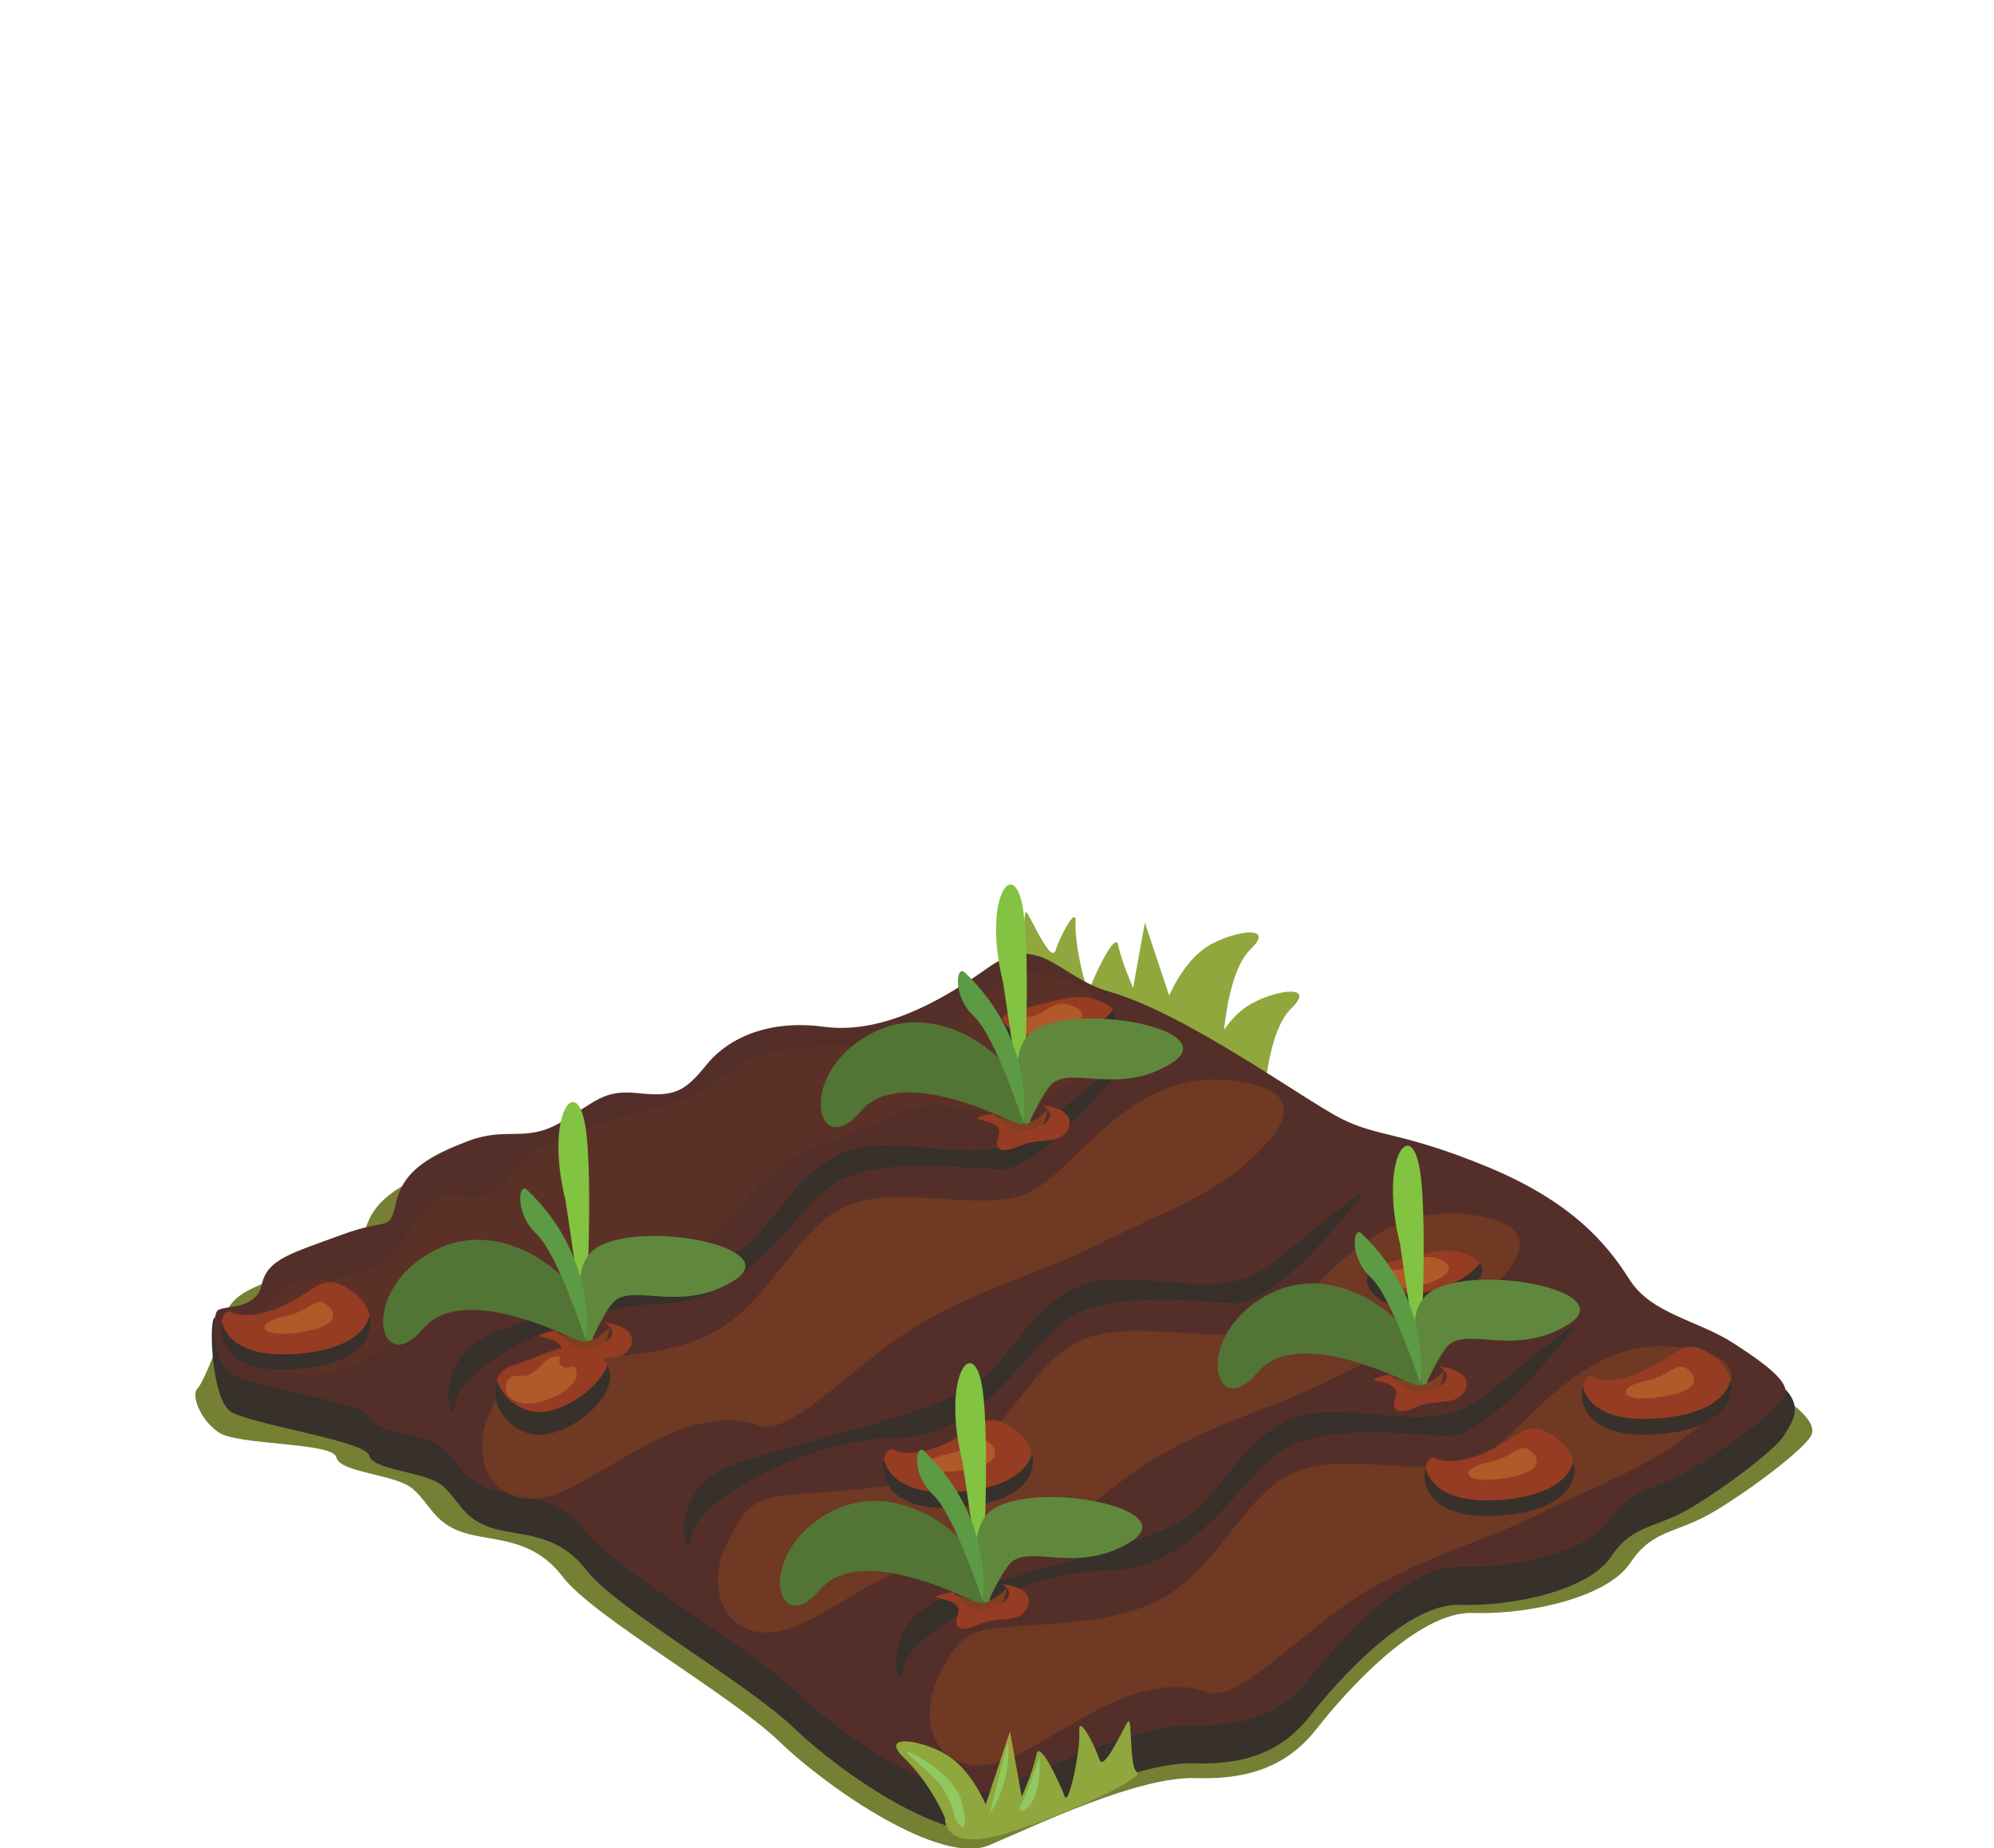 <?xml version="1.0" encoding="UTF-8" standalone="no"?>
<svg xmlns="http://www.w3.org/2000/svg" width="100%" height="100%" viewBox="0 0 356 330" version="1.1" style="clip-rule:evenodd;fill-rule:evenodd;stroke-linejoin:round;stroke-miterlimit:2" id="svg311">
    <g transform="translate(34.872,157.928)" style="clip-rule:evenodd;display:inline;fill-rule:evenodd;stroke-linejoin:round;stroke-miterlimit:2" id="stage-1">
        <path d="m 181.132,30.399 -0.359,-1.078 c 0.244,0.141 0.465,0.275 0.664,0.403 -0.197,0.42 -0.305,0.675 -0.305,0.675 z m -6.439,-1.383 c 0,0 -0.567,-1.283 -1.185,-2.905 0.568,0.203 1.099,0.402 1.602,0.597 z m -7.68,-0.049 c -0.412,1.148 -1.38,-2.197 -2.016,-5.729 1.324,0.479 2.659,0.943 3.984,1.369 -0.89,1.743 -1.694,3.593 -1.968,4.36 z m -6.153,-6.675 c -0.362,1.158 -1.301,0.06 -2.287,-1.565 0.806,0.338 1.632,0.676 2.476,1.012 -0.071,0.195 -0.137,0.382 -0.189,0.553 z m 26.839,-0.504 c -1.631,1.096 -2.985,2.644 -4.034,4.129 0.522,-4.793 1.768,-11.505 4.736,-14.37 4.859,-4.693 -3.78,-3.133 -7.967,-0.324 -4.183,2.807 -6.566,8.61 -6.566,8.61 l -4.339,-13.026 -2.1,11.644 c 0,0 -2.138,-4.837 -2.642,-7.6 -0.505,-2.763 -4.367,5.67 -5.039,7.553 -0.675,1.882 -2.85,-8.307 -2.59,-11.6 0.258,-3.293 -2.773,2.394 -3.565,4.923 -0.787,2.529 -4.325,-5.678 -5.142,-6.715 -0.815,-1.037 -0.142,8.211 -1.633,9.057 -0.835,0.473 2.866,2.679 8.343,5.169 -0.118,2.329 -0.314,4.962 -1.077,5.395 -1.488,0.846 11.411,7.179 23.122,10.846 11.71,3.671 13.353,6.326 13.353,6.326 0,0 0.25,-15.004 5.108,-19.694 4.857,-4.691 -3.783,-3.132 -7.968,-0.323 z" style="fill:#8fa73d;fill-rule:nonzero" id="path2"/>
        <path d="m 279.154,88.56 c -6.858,-4.458 -15.431,-5.485 -19.545,-12 -4.116,-6.516 -10.631,-14.402 -26.403,-20.917 -15.774,-6.515 -20.231,-5.487 -27.089,-8.917 -6.857,-3.427 -28.8,-19.543 -43.204,-23.658 -9.611,-2.746 -13.029,-11.314 -22.63,-4.458 -9.598,6.858 -20.229,12.346 -30.516,10.972 -10.284,-1.37 -17.831,2.058 -21.945,7.202 -4.116,5.143 -6.172,5.829 -12.688,5.143 -6.514,-0.686 -7.885,1.715 -14.398,5.486 -6.515,3.772 -9.945,0.687 -17.146,3.429 -7.202,2.743 -11.999,5.485 -13.373,11.316 -1.372,5.828 -1.028,2.742 -10.287,6.172 -9.257,3.428 -13.715,4.457 -14.743,9.257 -1.029,4.8 -3.824,11.434 -4.854,12.462 -1.029,1.03 0.355,5.333 3.785,7.732 3.428,2.402 20.498,1.751 21.07,4.494 0.571,2.742 10.516,2.968 13.603,5.6 3.084,2.631 3.771,6.059 8.914,7.772 5.143,1.716 12.345,0.687 17.831,7.888 5.485,7.199 29.83,20.915 38.745,29.486 8.915,8.574 28.802,22.118 37.375,18.518 8.571,-3.601 26.589,-12.345 36.953,-12.002 10.366,0.342 16.879,-2.742 21.681,-8.915 4.799,-6.172 17.83,-20.915 27.773,-20.572 9.944,0.343 24.002,-2.744 28.117,-8.917 4.113,-6.17 8.23,-5.141 15.086,-9.257 6.858,-4.115 15.772,-10.973 17.145,-13.373 1.373,-2.399 -2.4,-5.485 -9.257,-9.943 z" style="fill:#758035;fill-rule:nonzero" id="path4"/>
        <path d="m 281.519,88.239 c -6.58,-4.277 -21.553,-4.721 -25.502,-10.975 -3.948,-6.251 -10.201,-13.819 -25.339,-20.072 -15.136,-6.252 -19.415,-5.266 -25.996,-8.556 -6.58,-3.292 -27.64,-18.757 -41.461,-22.706 -9.226,-2.634 -12.504,-10.859 -21.719,-4.278 -9.213,6.582 -19.414,11.848 -29.287,10.531 -9.874,-1.317 -17.11,1.975 -21.059,6.91 -3.951,4.936 -5.924,5.595 -12.176,4.936 -6.253,-0.658 -7.568,1.646 -13.818,5.265 -6.255,3.62 -9.547,0.659 -16.457,3.291 -6.909,2.633 -11.516,5.265 -12.833,10.86 -1.317,5.592 -0.986,2.632 -9.872,5.922 -8.884,3.292 -13.164,4.279 -14.15,8.884 -0.59,2.755 -3.149,1.553 -5.323,0.35 -1.463,-0.809 -2.752,-1.618 -3.15,-1.221 -0.986,0.987 -0.411,14.364 2.878,16.667 3.293,2.305 24.241,5.264 24.789,7.898 0.55,2.631 10.093,2.849 13.057,5.372 2.959,2.526 3.617,5.817 8.552,7.461 4.936,1.645 11.848,0.659 17.113,7.57 5.265,6.91 28.628,20.072 37.184,28.298 8.556,8.227 27.643,21.225 35.869,17.77 8.225,-3.455 25.515,-11.847 35.463,-11.518 9.947,0.331 16.2,-2.631 20.807,-8.556 4.606,-5.922 17.111,-20.072 26.655,-19.743 9.543,0.33 23.034,-2.632 26.982,-8.556 3.948,-5.922 7.898,-4.935 14.48,-8.883 6.581,-3.949 15.136,-10.531 16.453,-12.835 1.316,-2.303 4.444,-5.807 -2.14,-10.086 z" style="fill:#37302b;fill-rule:nonzero" id="path6"/>
        <path d="M 274.775,81.987 C 268.193,77.71 259.966,76.723 256.017,70.47 252.069,64.217 245.816,56.648 230.678,50.396 215.542,44.145 211.263,45.132 204.682,41.842 198.102,38.55 177.042,23.085 163.221,19.135 153.995,16.5 150.717,8.275 141.502,14.858 c -9.213,6.581 -19.414,11.846 -29.287,10.531 -9.874,-1.318 -17.11,1.974 -21.059,6.909 -3.951,4.937 -5.924,5.595 -12.176,4.937 -6.253,-0.659 -7.568,1.644 -13.818,5.265 -6.255,3.62 -9.547,0.657 -16.457,3.29 -6.909,2.633 -11.516,5.266 -12.833,10.858 -1.317,5.594 -0.986,2.634 -9.872,5.925 -8.884,3.29 -13.164,4.276 -14.15,8.884 -0.987,4.607 -6.909,3.618 -7.897,4.607 -0.987,0.988 -0.987,8.884 2.302,11.188 3.293,2.305 24.241,5.266 24.789,7.897 0.55,2.632 10.093,2.851 13.057,5.375 2.959,2.524 3.617,5.815 8.552,7.458 4.936,1.647 11.848,0.659 17.113,7.57 5.265,6.911 28.628,20.073 37.184,28.3 8.556,8.228 27.643,21.224 35.869,17.769 8.225,-3.455 25.515,-11.846 35.463,-11.517 9.947,0.33 16.2,-2.633 20.807,-8.556 4.606,-5.923 17.111,-20.072 26.655,-19.743 9.543,0.328 23.034,-2.633 26.982,-8.556 3.948,-5.923 7.898,-4.936 14.48,-8.885 6.581,-3.949 15.136,-10.529 16.453,-12.834 1.316,-2.304 -2.304,-5.265 -8.884,-9.543 z" style="fill:#542f29;fill-rule:nonzero" id="path8"/>
        <path d="m 168.154,158.485 c -1.49,-0.846 -0.817,-10.095 -1.634,-9.055 -0.815,1.035 -4.351,9.242 -5.142,6.712 -0.789,-2.527 -3.82,-8.215 -3.562,-4.921 0.259,3.293 -1.916,13.48 -2.591,11.597 -0.671,-1.882 -4.533,-10.314 -5.038,-7.55 -0.506,2.761 -2.643,7.599 -2.643,7.599 l -2.098,-11.644 -4.339,13.027 c 0,0 -2.384,-5.805 -6.569,-8.611 -4.184,-2.809 -12.824,-4.367 -7.965,0.324 4.858,4.69 7.28,10.709 7.28,10.709 0,0 -0.532,6.329 11.18,2.659 11.71,-3.668 24.613,-10.001 23.121,-10.846 z" style="fill:#8fa73d;fill-rule:nonzero" id="path10"/>
        <path d="m 139.867,157.255 c -7.471,0 -11.232,-7.787 -6.921,-16.364 4.799,-9.544 6.253,-7.571 23.364,-9.215 17.112,-1.645 21.391,-6.91 29.617,-17.44 6.708,-8.588 10.571,-10.828 19.976,-10.828 2.129,0 4.543,0.115 7.337,0.297 2.487,0.162 4.583,0.271 6.395,0.296 -0.24,0.919 -0.269,2.104 0.108,3.303 0.002,0.006 0.004,0.013 0.006,0.019 0.001,0.002 0.001,0.004 0.002,0.006 0.804,2.525 3.416,5.108 9.665,5.396 h 0.004 c 0.012,0 0.023,0.001 0.035,0.002 h 0.008 c 0.019,10e-4 0.04,0.002 0.059,0.002 0.004,0.001 0.01,0.001 0.014,0.001 0.01,0 0.019,10e-4 0.029,10e-4 0.008,0 0.016,0.001 0.023,0.001 0.011,0.001 0.022,0.001 0.033,0.001 0.012,10e-4 0.022,10e-4 0.033,0.002 h 0.022 c 0.011,0.001 0.021,0.001 0.032,0.001 0.005,10e-4 0.011,10e-4 0.016,10e-4 0.016,0.001 0.031,0.001 0.047,0.002 h 0.016 c 0.014,0 0.028,10e-4 0.042,10e-4 0.003,0 0.006,0 0.008,0.001 0.018,0 0.034,0.001 0.052,0.001 h 0.01 c 0.017,10e-4 0.033,10e-4 0.05,0.002 h 0.002 c 0.019,0 0.038,0 0.057,0.001 h 10e-4 c 0.018,0 0.037,10e-4 0.055,10e-4 h 0.003 c 0.175,0.004 0.352,0.005 0.531,0.005 0.486,0 0.991,-0.012 1.518,-0.039 0.02,-0.001 0.04,-0.002 0.06,-0.003 0.006,0 0.011,-0.001 0.017,-0.001 0.015,-0.001 0.031,-0.002 0.046,-0.002 0.005,-0.001 0.012,-0.001 0.017,-0.001 0.019,-0.001 0.037,-0.002 0.056,-0.003 0.007,-0.001 0.015,-0.001 0.022,-0.002 0.012,0 0.025,-0.001 0.037,-0.002 0.008,0 0.016,-10e-4 0.024,-10e-4 0.018,-0.001 0.036,-0.002 0.054,-0.003 0.006,0 0.014,-0.001 0.02,-0.001 0.013,-0.001 0.026,-0.002 0.038,-0.003 0.009,0 0.018,-0.001 0.027,-0.001 0.012,-10e-4 0.023,-0.002 0.036,-0.002 0.013,-10e-4 0.026,-0.002 0.04,-0.003 0.01,0 0.019,-10e-4 0.03,-0.002 0.01,0 0.021,-0.001 0.032,-0.002 0.008,0 0.019,-0.001 0.027,-0.002 0.013,0 0.025,-10e-4 0.038,-0.002 0.013,-0.001 0.027,-0.002 0.04,-0.003 0.011,0 0.02,-0.001 0.031,-0.002 0.009,0 0.017,-0.001 0.027,-0.001 0.009,-0.001 0.018,-0.002 0.028,-0.002 0.011,-0.001 0.023,-0.002 0.034,-0.003 0.016,-0.001 0.031,-0.002 0.046,-0.003 0.009,-0.001 0.016,-0.001 0.025,-0.002 0.011,-10e-4 0.022,-10e-4 0.033,-0.002 0.007,-0.001 0.013,-0.001 0.02,-0.002 0.021,-0.001 0.04,-0.003 0.061,-0.004 0.006,-0.001 0.013,-0.001 0.019,-0.001 0.012,-10e-4 0.024,-0.002 0.036,-0.003 0.005,-10e-4 0.011,-10e-4 0.015,-10e-4 0.026,-0.002 0.052,-0.004 0.078,-0.006 0.002,0 0.003,-0.001 0.005,-0.001 0.013,-0.001 0.024,-0.002 0.037,-0.003 0.004,0 0.01,0 0.014,-0.001 0.04,-0.003 0.08,-0.006 0.12,-0.009 0.004,-10e-4 0.009,-10e-4 0.014,-0.002 0.013,-0.001 0.025,-0.002 0.038,-0.003 0.004,0 0.008,0 0.012,-0.001 0.026,-0.002 0.052,-0.004 0.078,-0.007 h 0.003 c 0.013,-0.001 0.026,-0.002 0.039,-0.003 0.005,-0.001 0.008,-0.001 0.013,-0.001 0.042,-0.004 0.083,-0.008 0.125,-0.012 h 0.002 c 2.565,-0.234 4.675,-0.699 6.384,-1.326 0,-0.001 0.002,-0.001 0.003,-0.001 0.008,-0.004 0.016,-0.007 0.025,-0.01 0.003,-10e-4 0.007,-0.002 0.01,-0.003 0.008,-0.003 0.015,-0.006 0.023,-0.009 10e-4,0 10e-4,0 0.002,-10e-4 0.016,-0.006 0.032,-0.012 0.048,-0.018 0.006,-0.002 0.011,-0.004 0.017,-0.006 0.006,-0.002 0.012,-0.005 0.018,-0.007 0.009,-0.003 0.017,-0.006 0.027,-0.01 0.005,-0.002 0.011,-0.004 0.016,-0.006 0.009,-0.004 0.018,-0.007 0.027,-0.01 0.004,-0.002 0.007,-0.003 0.011,-0.005 0.01,-0.003 0.021,-0.008 0.03,-0.011 0.003,-10e-4 0.006,-0.002 0.008,-0.003 0.012,-0.005 0.024,-0.01 0.036,-0.014 0.003,-0.001 0.006,-0.002 0.008,-0.003 0.012,-0.005 0.022,-0.009 0.034,-0.013 0.001,-10e-4 0.002,-0.002 0.004,-0.002 0.027,-0.011 0.053,-0.021 0.08,-0.032 7.606,-3.032 6.682,-9.42 2.433,-12.381 -1.718,-1.198 -2.93,-1.686 -4.013,-1.686 -1.857,0 -3.338,1.434 -6.352,3.188 -0.32,0.186 -0.64,0.363 -0.956,0.529 2.079,-1.564 4.352,-3.799 7.582,-6.923 8.237,-7.972 14.972,-11.437 22.631,-11.437 1.299,0 2.626,0.1 3.99,0.294 -1.398,0.445 -2.819,1.623 -5.179,2.997 -3.201,1.865 -6.255,2.7 -8.564,2.7 -1.133,0 -2.086,-0.201 -2.789,-0.58 -0.096,-0.051 -0.194,-0.076 -0.292,-0.076 -1.016,0 -2.079,2.62 -1.153,5.24 0.398,1.126 1.165,2.253 2.461,3.171 l 0.001,10e-4 c 0.007,0.005 0.014,0.01 0.021,0.015 0.002,0.001 0.005,0.003 0.008,0.005 0.005,0.004 0.01,0.007 0.015,0.011 0.007,0.005 0.012,0.008 0.019,0.013 0.002,0.001 0.004,0.003 0.007,0.005 0.005,0.003 0.01,0.007 0.016,0.011 1.167,0.804 2.753,1.442 4.869,1.769 0.003,0 0.005,10e-4 0.008,10e-4 0.01,0.001 0.019,0.003 0.029,0.004 0.002,0.001 0.005,0.001 0.007,0.001 0.016,0.003 0.032,0.005 0.048,0.008 0.005,0 0.012,0.001 0.017,0.002 0.007,0.001 0.015,0.002 0.022,0.003 0.008,0.002 0.017,0.003 0.025,0.004 0.009,0.001 0.017,0.003 0.026,0.004 0.009,10e-4 0.019,0.003 0.029,0.004 0.005,0.001 0.01,0.001 0.016,0.002 0.012,0.002 0.024,0.004 0.037,0.005 0.002,0.001 0.003,0.001 0.004,0.001 0.014,0.002 0.029,0.004 0.043,0.006 0.004,10e-4 0.008,10e-4 0.012,0.002 0.03,0.004 0.06,0.008 0.091,0.012 h 0.004 c 0.892,0.117 1.873,0.18 2.952,0.18 0.486,0 0.991,-0.013 1.517,-0.039 0.02,-0.001 0.041,-0.002 0.061,-0.003 0.005,-0.001 0.01,-0.001 0.015,-0.001 0.018,-0.001 0.037,-0.002 0.055,-0.003 h 0.007 c 0.021,-0.002 0.043,-0.003 0.065,-0.004 h 0.002 c 0.022,-10e-4 0.043,-0.002 0.065,-0.004 h 0.002 c 3.264,-0.186 5.863,-0.72 7.885,-1.485 -7.448,6.79 -16.31,9.683 -26.802,14.93 -11.847,5.923 -18.427,6.91 -30.603,13.491 -11.355,6.137 -22.684,19.302 -28.988,19.301 -0.455,0 -0.885,-0.069 -1.287,-0.214 -1.841,-0.667 -3.711,-0.958 -5.595,-0.958 -10.322,0 -20.991,8.75 -28.828,12.387 l -0.791,-4.388 -1.806,5.422 c -0.381,0.121 -0.753,0.223 -1.115,0.304 -0.929,0.208 -1.817,0.306 -2.658,0.306 z M 274.188,88.818 c -0.335,-1.797 -1.487,-3.475 -3.145,-4.631 -0.243,-0.17 -0.476,-0.325 -0.701,-0.467 3.474,1.249 4.265,3.146 3.846,5.098 z" style="fill:#6f3923;fill-rule:nonzero" id="path12"/>
        <path d="m 143.64,156.645 1.806,-5.422 0.791,4.388 c -0.905,0.42 -1.773,0.772 -2.597,1.034 z" style="fill:#a1a438;fill-rule:nonzero" id="path14"/>
        <path d="m 231.336,90.426 c -8.881,7.45 -16.452,3.737 -28.629,3.737 -12.176,0 -16.452,9.542 -23.034,16.672 -6.582,7.13 -33.564,11.956 -46.069,16.563 -12.503,4.608 -7.567,18.758 -7.238,12.834 0.328,-5.923 19.743,-17.441 36.525,-17.769 16.782,-0.33 24.022,-17.77 31.92,-21.939 7.896,-4.17 21.061,-2.412 28.629,-2.083 7.568,0.329 22.047,-18.429 22.047,-18.429 3.337,-4.046 -5.265,2.963 -14.151,10.414 z" style="fill:#37302b;fill-rule:nonzero" id="path16"/>
        <path d="m 102.026,133.552 c -7.472,0 -11.234,-7.787 -6.921,-16.364 4.797,-9.544 6.251,-7.569 23.363,-9.215 1.906,-0.183 3.652,-0.411 5.263,-0.686 0.302,0.481 0.687,0.947 1.166,1.381 10e-4,10e-4 0.003,0.002 0.004,0.003 0.005,0.005 0.01,0.01 0.015,0.014 0.002,0.002 0.004,0.004 0.006,0.006 0.006,0.004 0.011,0.01 0.017,0.014 0.004,0.004 0.007,0.007 0.011,0.011 0.002,0.001 0.004,0.003 0.006,0.005 0.99,0.876 2.377,1.617 4.274,2.076 h 0.001 c 0.028,0.007 0.055,0.013 0.083,0.02 0.003,0.001 0.006,0.001 0.01,0.002 0.016,0.004 0.032,0.008 0.049,0.012 0.001,0 0.002,0 0.004,10e-4 0.007,0.001 0.014,0.003 0.021,0.005 0.006,10e-4 0.011,0.002 0.017,0.003 0.006,0.002 0.013,0.003 0.019,0.005 0.011,0.002 0.022,0.005 0.033,0.007 0.005,10e-4 0.01,0.002 0.016,0.004 0.008,0.001 0.015,0.003 0.023,0.005 0.005,10e-4 0.01,0.002 0.015,0.003 0.012,0.003 0.024,0.005 0.036,0.008 0.003,0.001 0.007,0.002 0.011,0.002 0.009,0.002 0.02,0.005 0.03,0.007 0.003,0.001 0.007,0.001 0.01,0.002 0.014,0.003 0.026,0.006 0.039,0.009 h 0.005 c 0.012,0.003 0.025,0.006 0.038,0.008 0.002,10e-4 0.004,10e-4 0.006,0.002 0.029,0.006 0.058,0.012 0.087,0.018 1.187,0.24 2.557,0.375 4.137,0.375 0.486,0.001 0.992,-0.012 1.519,-0.039 0.017,-0.001 0.033,-0.002 0.05,-0.003 6.995,-0.361 10.975,-2.304 12.806,-4.701 0.002,-0.003 0.004,-0.006 0.006,-0.009 0.002,-0.002 0.003,-0.003 0.005,-0.005 2.407,-3.166 1.075,-7.118 -2.008,-9.268 -0.975,-0.68 -1.787,-1.131 -2.506,-1.393 1.366,-1.606 2.76,-3.383 4.292,-5.343 6.707,-8.586 10.569,-10.828 19.971,-10.828 2.13,0 4.545,0.115 7.341,0.297 2.846,0.186 5.181,0.302 7.163,0.302 8.559,0 10.551,-2.158 18.834,-10.175 8.236,-7.97 14.97,-11.436 22.628,-11.436 1.826,0 3.706,0.197 5.67,0.578 10.201,1.974 6.61,7.525 3.621,10.858 -7.999,8.924 -17.77,11.848 -29.617,17.771 -11.845,5.923 -18.427,6.91 -30.604,13.49 -11.353,6.139 -22.684,19.301 -28.986,19.3 -0.455,0 -0.885,-0.069 -1.286,-0.214 -1.84,-0.666 -3.71,-0.957 -5.592,-0.957 -12.066,0 -24.605,11.956 -32.545,13.726 -0.928,0.207 -1.815,0.306 -2.656,0.306 z M 215.505,75.608 c 0.012,0.002 0.024,0.004 0.036,0.006 0.471,0.081 0.977,0.12 1.506,0.12 1.233,0 2.594,-0.209 3.954,-0.571 6.601,-1.752 13.168,-7.092 4.905,-9.519 -0.771,-0.226 -1.582,-0.322 -2.43,-0.322 -3.254,0 -7.049,1.413 -11.226,2.272 -5.159,1.062 -3.685,6.597 2.879,7.942 h 0.001 c 0.009,0.002 0.018,0.004 0.027,0.006 10e-4,0 0.003,0.001 0.004,0.001 0.026,0.005 0.053,0.01 0.08,0.016 0.002,0 0.004,0.001 0.007,0.001 0.008,0.002 0.016,0.003 0.024,0.005 0.003,0 0.006,0.001 0.01,0.002 0.024,0.004 0.048,0.009 0.072,0.013 0.005,0.001 0.01,0.002 0.015,0.003 0.006,0.001 0.013,0.002 0.019,0.004 0.006,10e-4 0.012,0.002 0.018,0.003 0.007,10e-4 0.013,0.002 0.02,0.004 0.01,0.001 0.019,0.003 0.029,0.005 0.005,10e-4 0.009,0.002 0.014,0.002 0.008,0.002 0.015,0.003 0.023,0.004 0.004,10e-4 0.009,0.002 0.013,0.003 z" style="fill:#6f3923;fill-rule:nonzero" id="path18"/>
        <path d="m 193.494,66.721 c -8.883,7.451 -16.452,3.739 -28.628,3.739 -12.175,0 -16.452,9.543 -23.035,16.672 -6.583,7.131 -33.565,11.956 -46.069,16.563 -12.504,4.607 -7.568,18.757 -7.239,12.835 0.329,-5.924 19.743,-17.442 36.527,-17.771 16.781,-0.328 24.022,-17.769 31.918,-21.939 7.898,-4.17 21.061,-2.411 28.629,-2.083 7.568,0.329 22.046,-18.426 22.046,-18.426 3.339,-4.047 -5.263,2.961 -14.149,10.41 z" style="fill:#37302b;fill-rule:nonzero" id="path20"/>
        <path d="m 59.942,109.672 c -1.541,0 -2.924,-0.331 -4.112,-0.932 1.509,0.274 3.108,0.509 4.727,0.915 -0.208,0.011 -0.412,0.017 -0.615,0.017 z" style="fill:#5b3f25;fill-rule:nonzero" id="path22"/>
        <path d="m 60.557,109.655 c -1.619,-0.406 -3.218,-0.641 -4.727,-0.915 -4.57,-2.314 -6.237,-8.625 -2.811,-15.433 0.221,-0.44 0.434,-0.854 0.643,-1.246 0.637,2.494 2.658,4.98 5.885,5.938 h 0.001 c 0.009,0.003 0.018,0.005 0.028,0.008 10e-4,0 0.002,10e-4 0.003,10e-4 0.027,0.008 0.053,0.015 0.08,0.023 0.003,10e-4 0.006,0.002 0.01,0.003 0.007,0.002 0.014,0.004 0.022,0.006 0.005,10e-4 0.009,0.003 0.014,0.004 0.01,0.003 0.019,0.005 0.029,0.008 0.007,0.002 0.014,0.004 0.022,0.006 0.005,10e-4 0.011,0.003 0.016,0.004 0.007,0.002 0.014,0.004 0.021,0.006 0.005,0.001 0.01,0.003 0.014,0.004 0.012,0.003 0.024,0.006 0.035,0.009 0.472,0.124 0.977,0.182 1.506,0.182 6.509,0 16.581,-8.838 11.199,-13.836 1.184,-0.093 2.459,-0.202 3.835,-0.335 17.112,-1.645 21.39,-6.911 29.616,-17.441 6.708,-8.584 10.571,-10.827 19.971,-10.827 2.131,0 4.546,0.115 7.343,0.298 2.846,0.186 5.18,0.301 7.162,0.301 8.559,0 10.551,-2.157 18.833,-10.173 8.238,-7.972 14.971,-11.438 22.629,-11.438 1.826,0 3.707,0.198 5.671,0.578 10.201,1.975 6.607,7.526 3.619,10.86 -8,8.921 -17.77,11.846 -29.616,17.769 -11.846,5.923 -18.429,6.91 -30.603,13.491 -11.354,6.139 -22.684,19.302 -28.987,19.3 -0.455,0 -0.885,-0.069 -1.286,-0.214 -1.841,-0.666 -3.711,-0.957 -5.594,-0.957 -12.065,0 -24.604,11.955 -32.543,13.728 -0.704,0.157 -1.385,0.251 -2.04,0.288 z" style="fill:#6f3923;fill-rule:nonzero" id="path24"/>
        <path d="m 151.411,42.84 c -8.886,7.451 -16.455,3.737 -28.631,3.737 -12.174,0 -16.452,9.545 -23.035,16.674 -6.581,7.131 -33.563,11.955 -46.067,16.564 -12.505,4.605 -7.569,18.756 -7.24,12.833 0.329,-5.923 19.744,-17.442 36.525,-17.77 16.782,-0.331 24.023,-17.769 31.92,-21.939 7.899,-4.17 21.061,-2.412 28.629,-2.083 7.569,0.329 22.046,-18.428 22.046,-18.428 3.338,-4.046 -5.264,2.962 -14.147,10.412 z" style="fill:#37302b;fill-rule:nonzero" id="path26"/>
        <path d="m 20.098,87.477 c -1.716,0 -3.267,-0.268 -4.566,-0.795 h 0.144 c 0.487,0 0.991,-0.013 1.518,-0.039 0.02,-0.001 0.04,-0.002 0.059,-0.003 0.007,-0.001 0.012,-0.001 0.019,-0.001 0.016,-10e-4 0.032,-0.002 0.049,-0.003 0.003,0 0.008,0 0.012,-10e-4 0.019,-0.001 0.041,-0.002 0.061,-0.003 0.003,0 0.006,0 0.01,-0.001 0.018,0 0.035,-0.001 0.052,-0.002 0.005,-0.001 0.009,-0.001 0.013,-0.001 0.021,-0.001 0.041,-0.003 0.061,-0.004 h 0.007 c 0.018,-10e-4 0.037,-0.002 0.056,-0.003 0.004,-10e-4 0.008,-10e-4 0.012,-10e-4 0.041,-0.003 0.081,-0.005 0.122,-0.008 0.004,0 0.008,0 0.012,-10e-4 0.019,-0.001 0.04,-0.002 0.059,-0.003 h 0.001 c 0.022,-0.002 0.044,-0.003 0.065,-0.005 h 0.004 c 0.021,-10e-4 0.041,-0.003 0.063,-0.004 h 10e-4 c 0.022,-0.002 0.043,-0.003 0.065,-0.005 h 0.001 c 0.02,-10e-4 0.041,-0.003 0.061,-0.004 0.003,0 0.005,-0.001 0.008,-0.001 0.042,-0.003 0.082,-0.006 0.124,-0.009 h 0.007 c 0.02,-0.002 0.041,-0.004 0.061,-0.005 0.043,-0.003 0.086,-0.007 0.128,-0.01 h 0.003 c 0.043,-0.004 0.085,-0.007 0.128,-0.011 C 33.477,85.3 33.33,76.335 28.052,72.656 26.335,71.46 25.124,70.972 24.04,70.972 c -1.857,0 -3.338,1.433 -6.352,3.186 -1.811,1.054 -3.576,1.779 -5.185,2.21 0.156,-0.366 0.33,-0.742 0.523,-1.126 4.799,-9.543 16.042,1.014 25.184,-13.543 3.243,-5.163 5.551,-6.119 7.693,-6.119 0.631,0 1.247,0.083 1.869,0.166 0.622,0.083 1.248,0.166 1.9,0.166 1.962,0 4.15,-0.753 7.097,-4.525 8.225,-10.53 27.841,-8.887 38.371,-17.658 11.654,-9.709 31.719,-0.279 41.921,-10.151 6.462,-6.253 7.707,-8.083 10.345,-8.083 1.526,0 3.519,0.613 7.257,1.336 2.72,0.527 4.714,1.85 5.903,3.639 -0.05,-0.016 -0.101,-0.031 -0.151,-0.046 -0.772,-0.226 -1.583,-0.322 -2.431,-0.322 -3.253,0 -7.049,1.413 -11.226,2.273 -4.035,0.83 -4.01,4.397 -0.667,6.554 1.017,0.658 2.343,1.185 3.959,1.463 0.472,0.081 0.978,0.12 1.507,0.12 1.38,0 2.92,-0.262 4.438,-0.706 2.039,-0.595 4.038,-1.518 5.563,-2.576 -1,4.09 -4.59,8.521 -11.172,11.649 -2.827,1.345 -5.207,1.77 -7.393,1.77 -1.88,0 -3.616,-0.315 -5.368,-0.629 -1.752,-0.315 -3.52,-0.629 -5.464,-0.629 -2.502,0 -5.296,0.521 -8.723,2.235 -11.846,5.923 -17.689,4.987 -26.36,16.009 -7.596,9.66 -24.221,16.924 -32.019,16.924 -0.985,0 -1.83,-0.116 -2.497,-0.357 -1.84,-0.666 -3.71,-0.957 -5.593,-0.957 -12.066,0 -24.604,11.957 -32.546,13.727 -1.515,0.338 -2.971,0.505 -4.325,0.505 z" style="fill:#5b3127;fill-rule:nonzero" id="path28"/>
        <path d="m 70.206,82.944 c -3.73,-1.666 -8.39,1.316 -13.656,2.962 -5.265,1.645 -3.619,10.366 3.292,12.175 6.91,1.81 21.059,-10.367 10.364,-15.137 z" style="fill:#963c22;fill-rule:nonzero" id="path30"/>
        <path d="m 59.842,94.003 c -3.198,-0.838 -5.251,-3.155 -6.033,-5.568 -1.275,3.241 0.944,8.314 6.033,9.646 5.765,1.507 16.554,-6.71 13.772,-12.247 -1.902,4.715 -9.328,9.333 -13.772,8.169 z" style="fill:#37302b;fill-rule:nonzero" id="path32"/>
        <path d="m 59.317,92.666 c -0.154,0 -0.305,-0.005 -0.451,-0.016 -4.394,-0.313 -4.376,-4.967 -1.285,-4.967 0.144,0 0.294,0.01 0.452,0.031 0.141,0.019 0.279,0.029 0.412,0.029 1.314,0 2.236,-0.884 3.129,-1.768 0.893,-0.883 1.757,-1.766 2.954,-1.766 0.508,0 1.076,0.159 1.731,0.545 5.416,3.186 -2.275,7.912 -6.942,7.912 z" style="fill:#b15929;fill-rule:nonzero" id="path34"/>
        <path d="m 225.906,65.644 c -3.733,-1.096 -8.391,0.867 -13.656,1.95 -5.265,1.084 -3.621,6.826 3.291,8.02 6.91,1.191 21.06,-6.828 10.365,-9.97 z" style="fill:#963c22;fill-rule:nonzero" id="path36"/>
        <path d="m 215.541,72.928 c -3.2,-0.552 -5.253,-2.079 -6.033,-3.668 -1.277,2.135 0.946,5.475 6.033,6.354 5.763,0.995 16.553,-4.42 13.77,-8.066 -1.9,3.104 -9.327,6.146 -13.77,5.38 z" style="fill:#37302b;fill-rule:nonzero" id="path38"/>
        <path d="m 215.017,72.046 c -0.154,0 -0.306,-0.003 -0.453,-0.01 -4.393,-0.206 -4.376,-3.271 -1.286,-3.271 0.144,0 0.295,0.007 0.453,0.021 0.141,0.012 0.278,0.018 0.411,0.018 1.315,0 2.237,-0.582 3.13,-1.164 0.893,-0.581 1.756,-1.163 2.953,-1.163 0.507,0 1.075,0.105 1.73,0.359 5.417,2.098 -2.271,5.211 -6.938,5.21 z" style="fill:#b15929;fill-rule:nonzero" id="path40"/>
        <path d="m 160.415,20.424 c -3.732,-1.096 -8.391,0.866 -13.657,1.951 -5.264,1.083 -3.618,6.825 3.292,8.017 6.909,1.191 21.06,-6.826 10.365,-9.968 z" style="fill:#963c22;fill-rule:nonzero" id="path42"/>
        <path d="m 150.05,27.708 c -3.2,-0.552 -5.254,-2.081 -6.033,-3.667 -1.274,2.133 0.943,5.474 6.033,6.351 5.765,0.995 16.552,-4.419 13.771,-8.066 -1.902,3.107 -9.328,6.148 -13.771,5.382 z" style="fill:#37302b;fill-rule:nonzero" id="path44"/>
        <path d="m 149.528,26.825 c -0.155,0 -0.307,-0.003 -0.454,-0.01 -4.394,-0.204 -4.377,-3.27 -1.289,-3.27 0.144,0 0.295,0.007 0.453,0.021 0.142,0.012 0.279,0.018 0.413,0.018 1.314,0 2.237,-0.582 3.13,-1.163 0.892,-0.582 1.755,-1.164 2.952,-1.164 0.508,0 1.076,0.105 1.732,0.36 5.415,2.095 -2.271,5.209 -6.937,5.208 z" style="fill:#b15929;fill-rule:nonzero" id="path46"/>
        <path d="m 242.974,98.727 c -4.663,-3.25 -5.594,-1.275 -10.365,1.502 -4.772,2.775 -9.213,3.27 -11.353,2.117 -1.082,-0.583 -2.46,2.291 -1.444,5.164 0.991,2.804 4.26,5.608 12.304,5.202 16.288,-0.821 16.288,-10.202 10.858,-13.985 z" style="fill:#963c22;fill-rule:nonzero" id="path48"/>
        <path d="m 232.116,109.915 c -8.668,0.438 -11.792,-2.85 -12.495,-5.851 -0.778,3.137 0.884,9.234 12.495,8.648 11.623,-0.586 14.95,-5.53 13.927,-9.689 -0.84,3.321 -4.857,6.436 -13.927,6.892 z" style="fill:#37302b;fill-rule:nonzero" id="path50"/>
        <path d="m 230.435,106.285 c -4.591,0 -3.873,-2.295 0.363,-3.115 3.715,-0.72 4.987,-2.574 6.358,-2.574 0.511,0 1.036,0.258 1.706,0.929 0,0 3.29,3.126 -4.939,4.441 -1.393,0.223 -2.551,0.319 -3.488,0.319 z" style="fill:#b15929;fill-rule:nonzero" id="path52"/>
        <path d="m 146.298,97.27 c -4.662,-3.248 -5.593,-1.273 -10.365,1.503 -4.772,2.776 -9.214,3.27 -11.354,2.117 -1.082,-0.582 -2.459,2.291 -1.444,5.165 0.991,2.804 4.259,5.608 12.304,5.201 16.287,-0.824 16.287,-10.2 10.859,-13.986 z" style="fill:#963c22;fill-rule:nonzero" id="path54"/>
        <path d="m 135.439,108.459 c -8.666,0.438 -11.791,-2.85 -12.492,-5.851 -0.78,3.135 0.881,9.234 12.492,8.648 11.624,-0.586 14.949,-5.529 13.93,-9.691 -0.843,3.323 -4.858,6.437 -13.93,6.894 z" style="fill:#37302b;fill-rule:nonzero" id="path56"/>
        <path d="m 133.758,104.828 c -4.588,0 -3.871,-2.294 0.365,-3.115 3.716,-0.719 4.986,-2.573 6.356,-2.573 0.51,0 1.035,0.258 1.705,0.928 0,0 3.291,3.126 -4.935,4.441 -1.396,0.224 -2.554,0.319 -3.491,0.319 z" style="fill:#b15929;fill-rule:nonzero" id="path58"/>
        <path d="m 271.043,84.187 c -4.663,-3.249 -5.595,-1.275 -10.366,1.502 -4.771,2.779 -9.215,3.271 -11.353,2.12 -1.084,-0.584 -2.461,2.29 -1.445,5.164 0.991,2.803 4.261,5.607 12.304,5.201 16.288,-0.823 16.288,-10.201 10.86,-13.987 z" style="fill:#963c22;fill-rule:nonzero" id="path60"/>
        <path d="m 260.183,95.377 c -8.667,0.437 -11.79,-2.851 -12.494,-5.851 -0.776,3.136 0.884,9.233 12.494,8.648 11.623,-0.588 14.949,-5.531 13.93,-9.691 -0.843,3.321 -4.859,6.436 -13.93,6.894 z" style="fill:#37302b;fill-rule:nonzero" id="path62"/>
        <path d="m 258.505,91.747 c -4.593,0 -3.875,-2.296 0.363,-3.116 3.715,-0.719 4.985,-2.574 6.355,-2.574 0.511,0 1.036,0.258 1.706,0.928 0,0 3.289,3.127 -4.936,4.443 -1.394,0.223 -2.552,0.319 -3.488,0.319 z" style="fill:#b15929;fill-rule:nonzero" id="path64"/>
        <path d="M 28.052,72.656 C 23.391,69.408 22.459,71.382 17.688,74.158 12.917,76.934 8.474,77.429 6.335,76.275 5.252,75.693 3.874,78.566 4.89,81.441 5.881,84.244 9.15,87.048 17.194,86.643 33.482,85.819 33.482,76.441 28.052,72.656 Z" style="fill:#963c22;fill-rule:nonzero" id="path66"/>
        <path d="m 17.194,83.845 c -8.665,0.438 -11.79,-2.851 -12.492,-5.85 -0.78,3.134 0.884,9.234 12.492,8.648 11.623,-0.588 14.95,-5.532 13.929,-9.691 -0.842,3.323 -4.856,6.435 -13.929,6.893 z" style="fill:#37302b;fill-rule:nonzero" id="path68"/>
        <path d="m 15.518,80.215 c -4.592,0 -3.876,-2.295 0.359,-3.117 3.716,-0.719 4.987,-2.572 6.357,-2.572 0.511,0 1.036,0.258 1.707,0.928 0,0 3.29,3.125 -4.937,4.443 -1.393,0.223 -2.549,0.318 -3.486,0.318 z" style="fill:#b15929;fill-rule:nonzero" id="path70"/>
        <path d="m 127.188,154.767 c -1.206,-0.384 2.193,2.302 4.883,4.881 2.688,2.576 3.618,7.129 3.618,7.129 1.536,2.852 2.359,1.536 1.099,-3.126 -1.265,-4.663 -8.392,-8.502 -9.6,-8.884 z" style="fill:#91c961;fill-rule:nonzero" id="path72"/>
        <path d="m 141.777,166.009 c 0,0 4.058,-5.537 3.291,-12.888 z" style="fill:#91c961;fill-rule:nonzero" id="path74"/>
        <path d="m 147.373,164.254 c -1.429,2.357 3.946,1.755 3.344,-8.664 0,0 -1.92,6.305 -3.344,8.664 z" style="fill:#91c961;fill-rule:nonzero" id="path76"/>
        <path d="m 141.907,129.532 c 0,0 -22.549,-12.924 -30.397,-3.591 -7.847,9.334 -11.847,-6.868 2.158,-14.047 12.256,-6.281 26.118,4.847 27.532,12.79 0.362,2.029 0.82,2.516 0.707,4.848 z" style="fill:#527435;fill-rule:nonzero" id="path78"/>
        <path d="m 136.95,103.009 c -3.77,-15.078 1.884,-22.887 3.502,-13.463 1.615,9.424 0,37.157 0,37.157 z" style="fill:#82c341;fill-rule:nonzero" id="path80"/>
        <path d="m 141.137,128.947 c 0,0 -4.482,-13.3 1.033,-17.255 7.606,-5.453 34.328,-0.41 24.905,5.595 -9.423,6.007 -18.107,0.396 -21.54,3.852 -1.718,1.73 -4.398,7.808 -4.398,7.808 z" style="fill:#60883c;fill-rule:nonzero" id="path82"/>
        <path d="m 130.079,101.126 c -1.513,-1.439 -2.245,4.207 1.615,7.802 3.86,3.595 8.861,19.05 8.861,19.05 0,0 2.447,-14.555 -10.476,-26.852 z" style="fill:#5c9a43;fill-rule:nonzero" id="path84"/>
        <path d="m 144.842,125.645 c 0,0 -3.07,3.384 -5.422,2.421 -2.356,-0.963 -4.139,-1.363 -4.139,-1.363 0,0 4.043,4.327 6.641,3.519 2.602,-0.807 2.92,-4.577 2.92,-4.577 z" style="fill:#813e20;fill-rule:nonzero" id="path86"/>
        <path d="m 143.968,124.871 c 0,0 2.304,1.245 0.874,2.806 -1.429,1.561 -5.031,2.101 -6.417,1.368 -1.385,-0.735 -3.144,-2.727 -3.144,-2.727 0,0 -2.333,0.301 -2.962,0.801 -0.63,0.501 4.859,0.343 3.819,3.204 -1.039,2.861 0.957,2.953 3.282,1.965 2.323,-0.989 3.311,-0.9 6.362,-1.258 3.05,-0.358 5.708,-5.318 -1.814,-6.159 z" style="fill:#963c22;fill-rule:nonzero" id="path88"/>
        <path d="m 220.043,90.707 c 0,0 -22.547,-12.924 -30.396,-3.591 -7.85,9.334 -11.846,-6.867 2.16,-14.047 12.253,-6.281 26.117,4.847 27.531,12.789 0.36,2.03 0.819,2.516 0.705,4.849 z" style="fill:#527435;fill-rule:nonzero" id="path90"/>
        <path d="m 215.089,64.183 c -3.769,-15.078 1.885,-22.887 3.501,-13.462 1.616,9.423 0,37.157 0,37.157 z" style="fill:#82c341;fill-rule:nonzero" id="path92"/>
        <path d="m 219.276,90.123 c 0,0 -4.486,-13.302 1.029,-17.256 7.608,-5.453 34.331,-0.41 24.906,5.595 -9.423,6.006 -18.107,0.396 -21.54,3.852 -1.717,1.729 -4.395,7.809 -4.395,7.809 z" style="fill:#60883c;fill-rule:nonzero" id="path94"/>
        <path d="m 208.214,62.3 c -1.512,-1.438 -2.242,4.208 1.616,7.803 3.858,3.595 8.865,19.049 8.865,19.049 0,0 2.444,-14.554 -10.481,-26.852 z" style="fill:#5c9a43;fill-rule:nonzero" id="path96"/>
        <path d="m 222.977,86.819 c 0,0 -3.066,3.385 -5.422,2.422 -2.353,-0.963 -4.139,-1.363 -4.139,-1.363 0,0 4.045,4.327 6.647,3.519 2.599,-0.808 2.914,-4.578 2.914,-4.578 z" style="fill:#813e20;fill-rule:nonzero" id="path98"/>
        <path d="m 222.106,86.046 c 0,0 2.301,1.245 0.871,2.806 -1.428,1.561 -5.029,2.101 -6.415,1.367 -1.386,-0.735 -3.146,-2.726 -3.146,-2.726 0,0 -2.332,0.301 -2.96,0.801 -0.629,0.501 4.857,0.343 3.819,3.204 -1.036,2.861 0.958,2.953 3.28,1.965 2.324,-0.989 3.311,-0.9 6.361,-1.258 3.054,-0.358 5.713,-5.318 -1.81,-6.159 z" style="fill:#963c22;fill-rule:nonzero" id="path100"/>
        <path d="m 71.053,82.909 c 0,0 -22.548,-12.924 -30.396,-3.591 -7.85,9.334 -11.846,-6.868 2.16,-14.047 12.253,-6.282 26.117,4.846 27.531,12.789 0.359,2.03 0.818,2.516 0.705,4.849 z" style="fill:#527435;fill-rule:nonzero" id="path102"/>
        <path d="M 66.099,56.385 C 62.33,41.307 67.983,33.499 69.6,42.922 c 1.615,9.425 0,37.158 0,37.158 z" style="fill:#82c341;fill-rule:nonzero" id="path104"/>
        <path d="m 70.286,82.324 c 0,0 -4.487,-13.3 1.029,-17.255 7.607,-5.452 34.331,-0.41 24.906,5.596 -9.424,6.005 -18.107,0.395 -21.54,3.851 -1.718,1.729 -4.395,7.808 -4.395,7.808 z" style="fill:#60883c;fill-rule:nonzero" id="path106"/>
        <path d="m 59.224,54.503 c -1.513,-1.439 -2.242,4.207 1.615,7.802 3.859,3.594 8.866,19.05 8.866,19.05 0,0 2.444,-14.555 -10.481,-26.852 z" style="fill:#5c9a43;fill-rule:nonzero" id="path108"/>
        <path d="m 73.987,79.022 c 0,0 -3.067,3.384 -5.422,2.421 -2.354,-0.963 -4.139,-1.363 -4.139,-1.363 0,0 4.045,4.327 6.647,3.519 2.598,-0.808 2.914,-4.577 2.914,-4.577 z" style="fill:#813e20;fill-rule:nonzero" id="path110"/>
        <path d="m 73.116,78.248 c 0,0 2.3,1.245 0.871,2.806 -1.428,1.56 -5.03,2.101 -6.415,1.367 -1.388,-0.734 -3.146,-2.726 -3.146,-2.726 0,0 -2.332,0.301 -2.961,0.802 -0.629,0.5 4.856,0.342 3.82,3.203 -1.037,2.861 0.958,2.953 3.28,1.965 2.322,-0.989 3.31,-0.901 6.361,-1.258 3.054,-0.358 5.711,-5.318 -1.81,-6.159 z" style="fill:#963c22;fill-rule:nonzero" id="path112"/>
        <path d="m 149.189,44.084 c 0,0 -22.548,-12.924 -30.396,-3.591 -7.849,9.334 -11.847,-6.868 2.159,-14.047 12.254,-6.281 26.117,4.846 27.53,12.789 0.362,2.03 0.821,2.517 0.707,4.849 z" style="fill:#527435;fill-rule:nonzero" id="path114"/>
        <path d="m 144.234,17.561 c -3.771,-15.079 1.884,-22.888 3.499,-13.463 1.617,9.424 0,37.156 0,37.156 z" style="fill:#82c341;fill-rule:nonzero" id="path116"/>
        <path d="m 148.419,43.499 c 0,0 -4.483,-13.3 1.033,-17.256 7.606,-5.452 34.33,-0.409 24.905,5.596 -9.423,6.006 -18.107,0.395 -21.538,3.852 -1.72,1.729 -4.4,7.808 -4.4,7.808 z" style="fill:#60883c;fill-rule:nonzero" id="path118"/>
        <path d="m 137.362,15.677 c -1.514,-1.438 -2.245,4.207 1.615,7.803 3.859,3.594 8.861,19.05 8.861,19.05 0,0 2.446,-14.555 -10.476,-26.853 z" style="fill:#5c9a43;fill-rule:nonzero" id="path120"/>
        <path d="m 152.125,40.197 c 0,0 -3.07,3.384 -5.422,2.421 -2.357,-0.964 -4.14,-1.364 -4.14,-1.364 0,0 4.043,4.328 6.643,3.52 2.599,-0.808 2.919,-4.577 2.919,-4.577 z" style="fill:#813e20;fill-rule:nonzero" id="path122"/>
        <path d="m 151.25,39.422 c 0,0 2.303,1.246 0.875,2.807 -1.429,1.561 -5.031,2.101 -6.418,1.367 -1.386,-0.734 -3.144,-2.726 -3.144,-2.726 0,0 -2.334,0.3 -2.963,0.801 -0.627,0.501 4.86,0.343 3.822,3.204 -1.041,2.86 0.955,2.953 3.281,1.964 2.322,-0.988 3.311,-0.9 6.361,-1.257 3.05,-0.358 5.708,-5.318 -1.814,-6.16 z" style="fill:#963c22;fill-rule:nonzero" id="path124"/>
    </g>
</svg>
